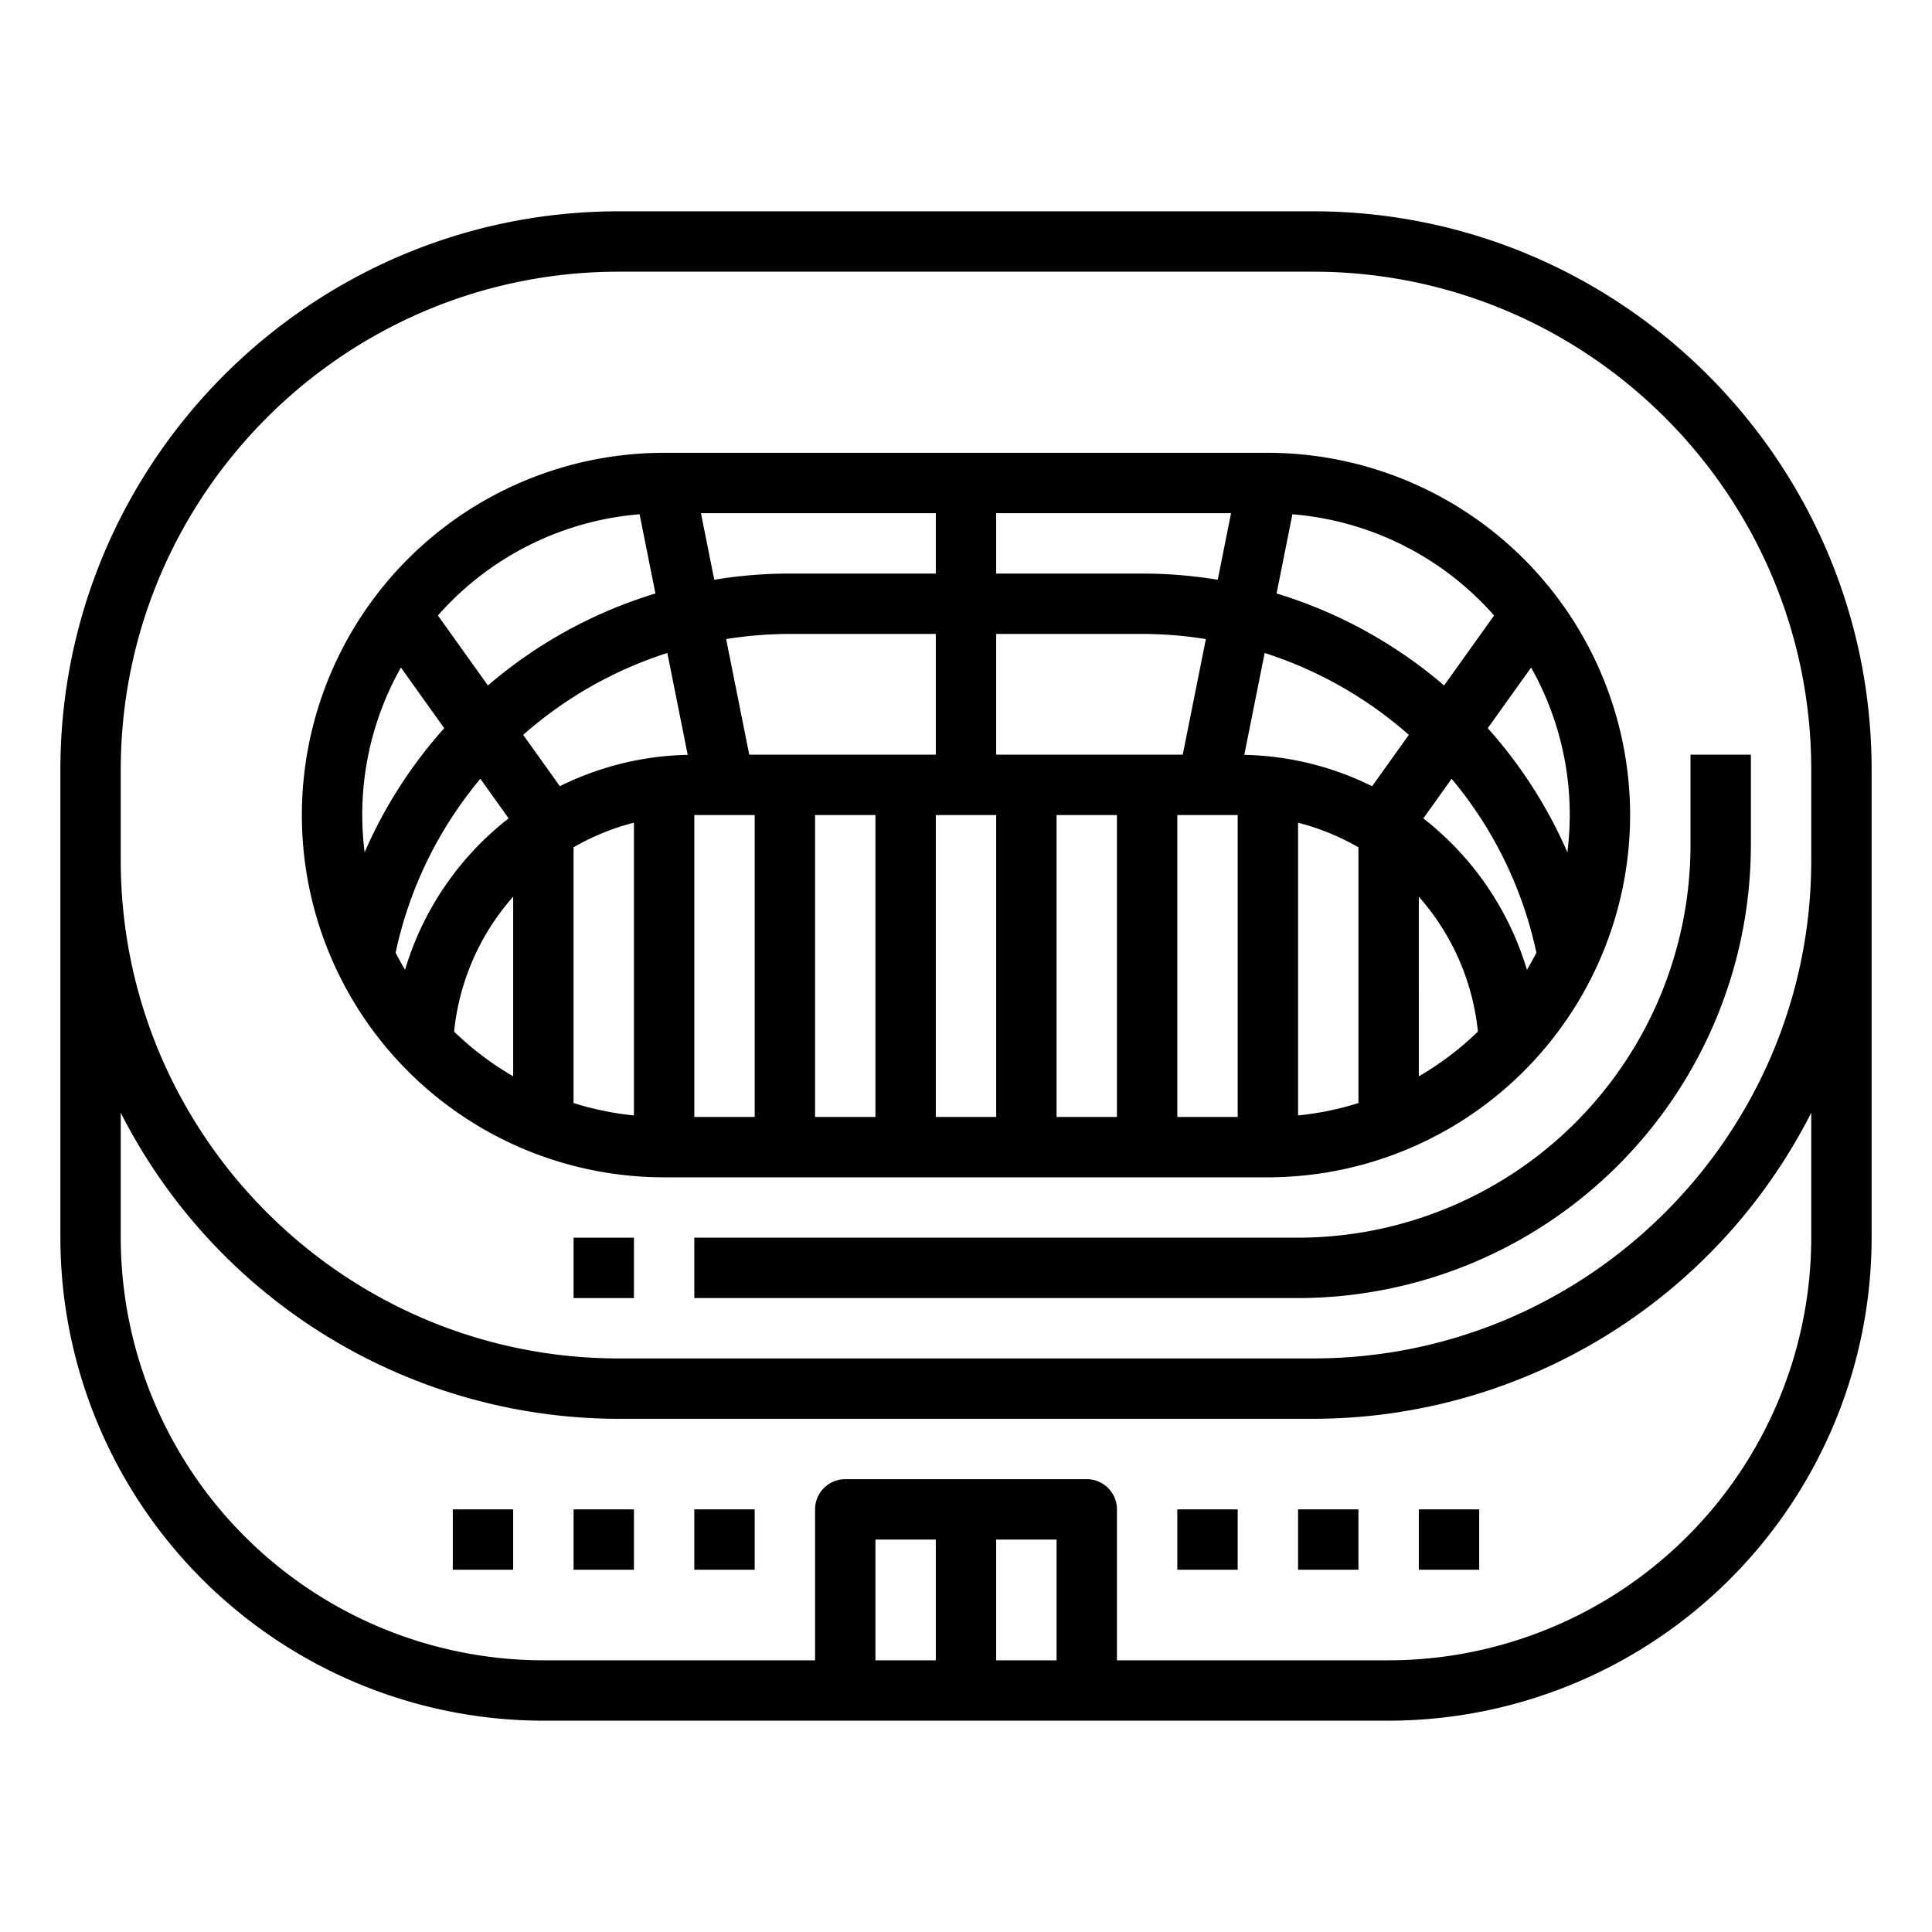 <svg id="outline" height="512" viewBox="0 0 512 512" width="512" xmlns="http://www.w3.org/2000/svg"><path d="m348 56h-184c-81.607 0-148 66.393-148 148v124a128.145 128.145 0 0 0 128 128h224a128.145 128.145 0 0 0 128-128v-124c0-81.607-66.393-148-148-148zm-100 384h-16v-32h16zm16 0v-32h16v32zm216-112a112.127 112.127 0 0 1 -112 112h-72v-40a8 8 0 0 0 -8-8h-64a8 8 0 0 0 -8 8v40h-72a112.127 112.127 0 0 1 -112-112v-33.113a148.16 148.16 0 0 0 132 81.113h184a148.16 148.16 0 0 0 132-81.113zm0-100c0 72.785-59.215 132-132 132h-184c-72.785 0-132-59.215-132-132v-24c0-72.785 59.215-132 132-132h184c72.785 0 132 59.215 132 132z"/><path d="m152 328h16v16h-16z"/><path d="m312 400h16v16h-16z"/><path d="m344 400h16v16h-16z"/><path d="m376 400h16v16h-16z"/><path d="m120 400h16v16h-16z"/><path d="m152 400h16v16h-16z"/><path d="m184 400h16v16h-16z"/><path d="m448 200v24a104.118 104.118 0 0 1 -104 104h-160v16h160a120.136 120.136 0 0 0 120-120v-24z"/><path d="m432 216a96.109 96.109 0 0 0 -96-96h-160a96 96 0 0 0 0 192h160a96.109 96.109 0 0 0 96-96zm-327.162 36.479a106.411 106.411 0 0 1 22.465-46.092l7.492 10.489a79.814 79.814 0 0 0 -27.454 40.128c-.885-1.477-1.713-2.99-2.503-4.525zm80.921-116.479h62.241v16h-38.676a123.049 123.049 0 0 0 -20.037 1.644zm136.954 17.644a123.051 123.051 0 0 0 -20.037-1.644h-38.676v-16h62.241zm81.941 103.37a79.869 79.869 0 0 0 -27.457-40.127l7.5-10.5a106.412 106.412 0 0 1 22.465 46.092c-.792 1.539-1.621 3.055-2.509 4.535zm-44.654-32.465v67.768a79.395 79.395 0 0 1 -16 3.282v-77.576a63.696 63.696 0 0 1 16 6.526zm16 13.084a63.645 63.645 0 0 1 15.66 35.75 80.448 80.448 0 0 1 -15.66 11.854zm-12.373-29.275a79.74 79.74 0 0 0 -33.877-8.316l5.399-26.995a107.059 107.059 0 0 1 38.202 21.697zm-50.186-8.359h-49.441v-32h38.676a106.994 106.994 0 0 1 16.893 1.363zm-104.117-32h38.676v32h-49.441l-6.127-30.637a106.993 106.993 0 0 1 16.893-1.363zm-27.074 32.043a79.798 79.798 0 0 0 -33.884 8.307l-9.718-13.605a107.059 107.059 0 0 1 38.202-21.697zm-46.25 37.575v47.619a80.448 80.448 0 0 1 -15.657-11.852 63.65 63.65 0 0 1 15.657-35.768zm16-13.079a63.679 63.679 0 0 1 16-6.52v77.58a79.395 79.395 0 0 1 -16-3.282zm32-8.539h16v80h-16zm32 0h16v80h-16zm32 0h16v80h-16zm32 0h16v80h-16zm32 0h16v80h-16zm103.37 9.861a122.555 122.555 0 0 0 -21.097-32.881l11.484-16.077a79.482 79.482 0 0 1 10.243 39.097 80.308 80.308 0 0 1 -.63 9.861zm-19.422-62.751-13.248 18.547a123.05 123.05 0 0 0 -44.397-24.379l4.198-20.991a79.849 79.849 0 0 1 53.447 26.823zm-226.449-26.823 4.198 20.991a123.051 123.051 0 0 0 -44.397 24.379l-13.248-18.547a79.849 79.849 0 0 1 53.447-26.823zm-63.256 40.616 11.484 16.077a122.557 122.557 0 0 0 -21.097 32.881 80.308 80.308 0 0 1 -.63-9.861 79.482 79.482 0 0 1 10.243-39.097z"/></svg>